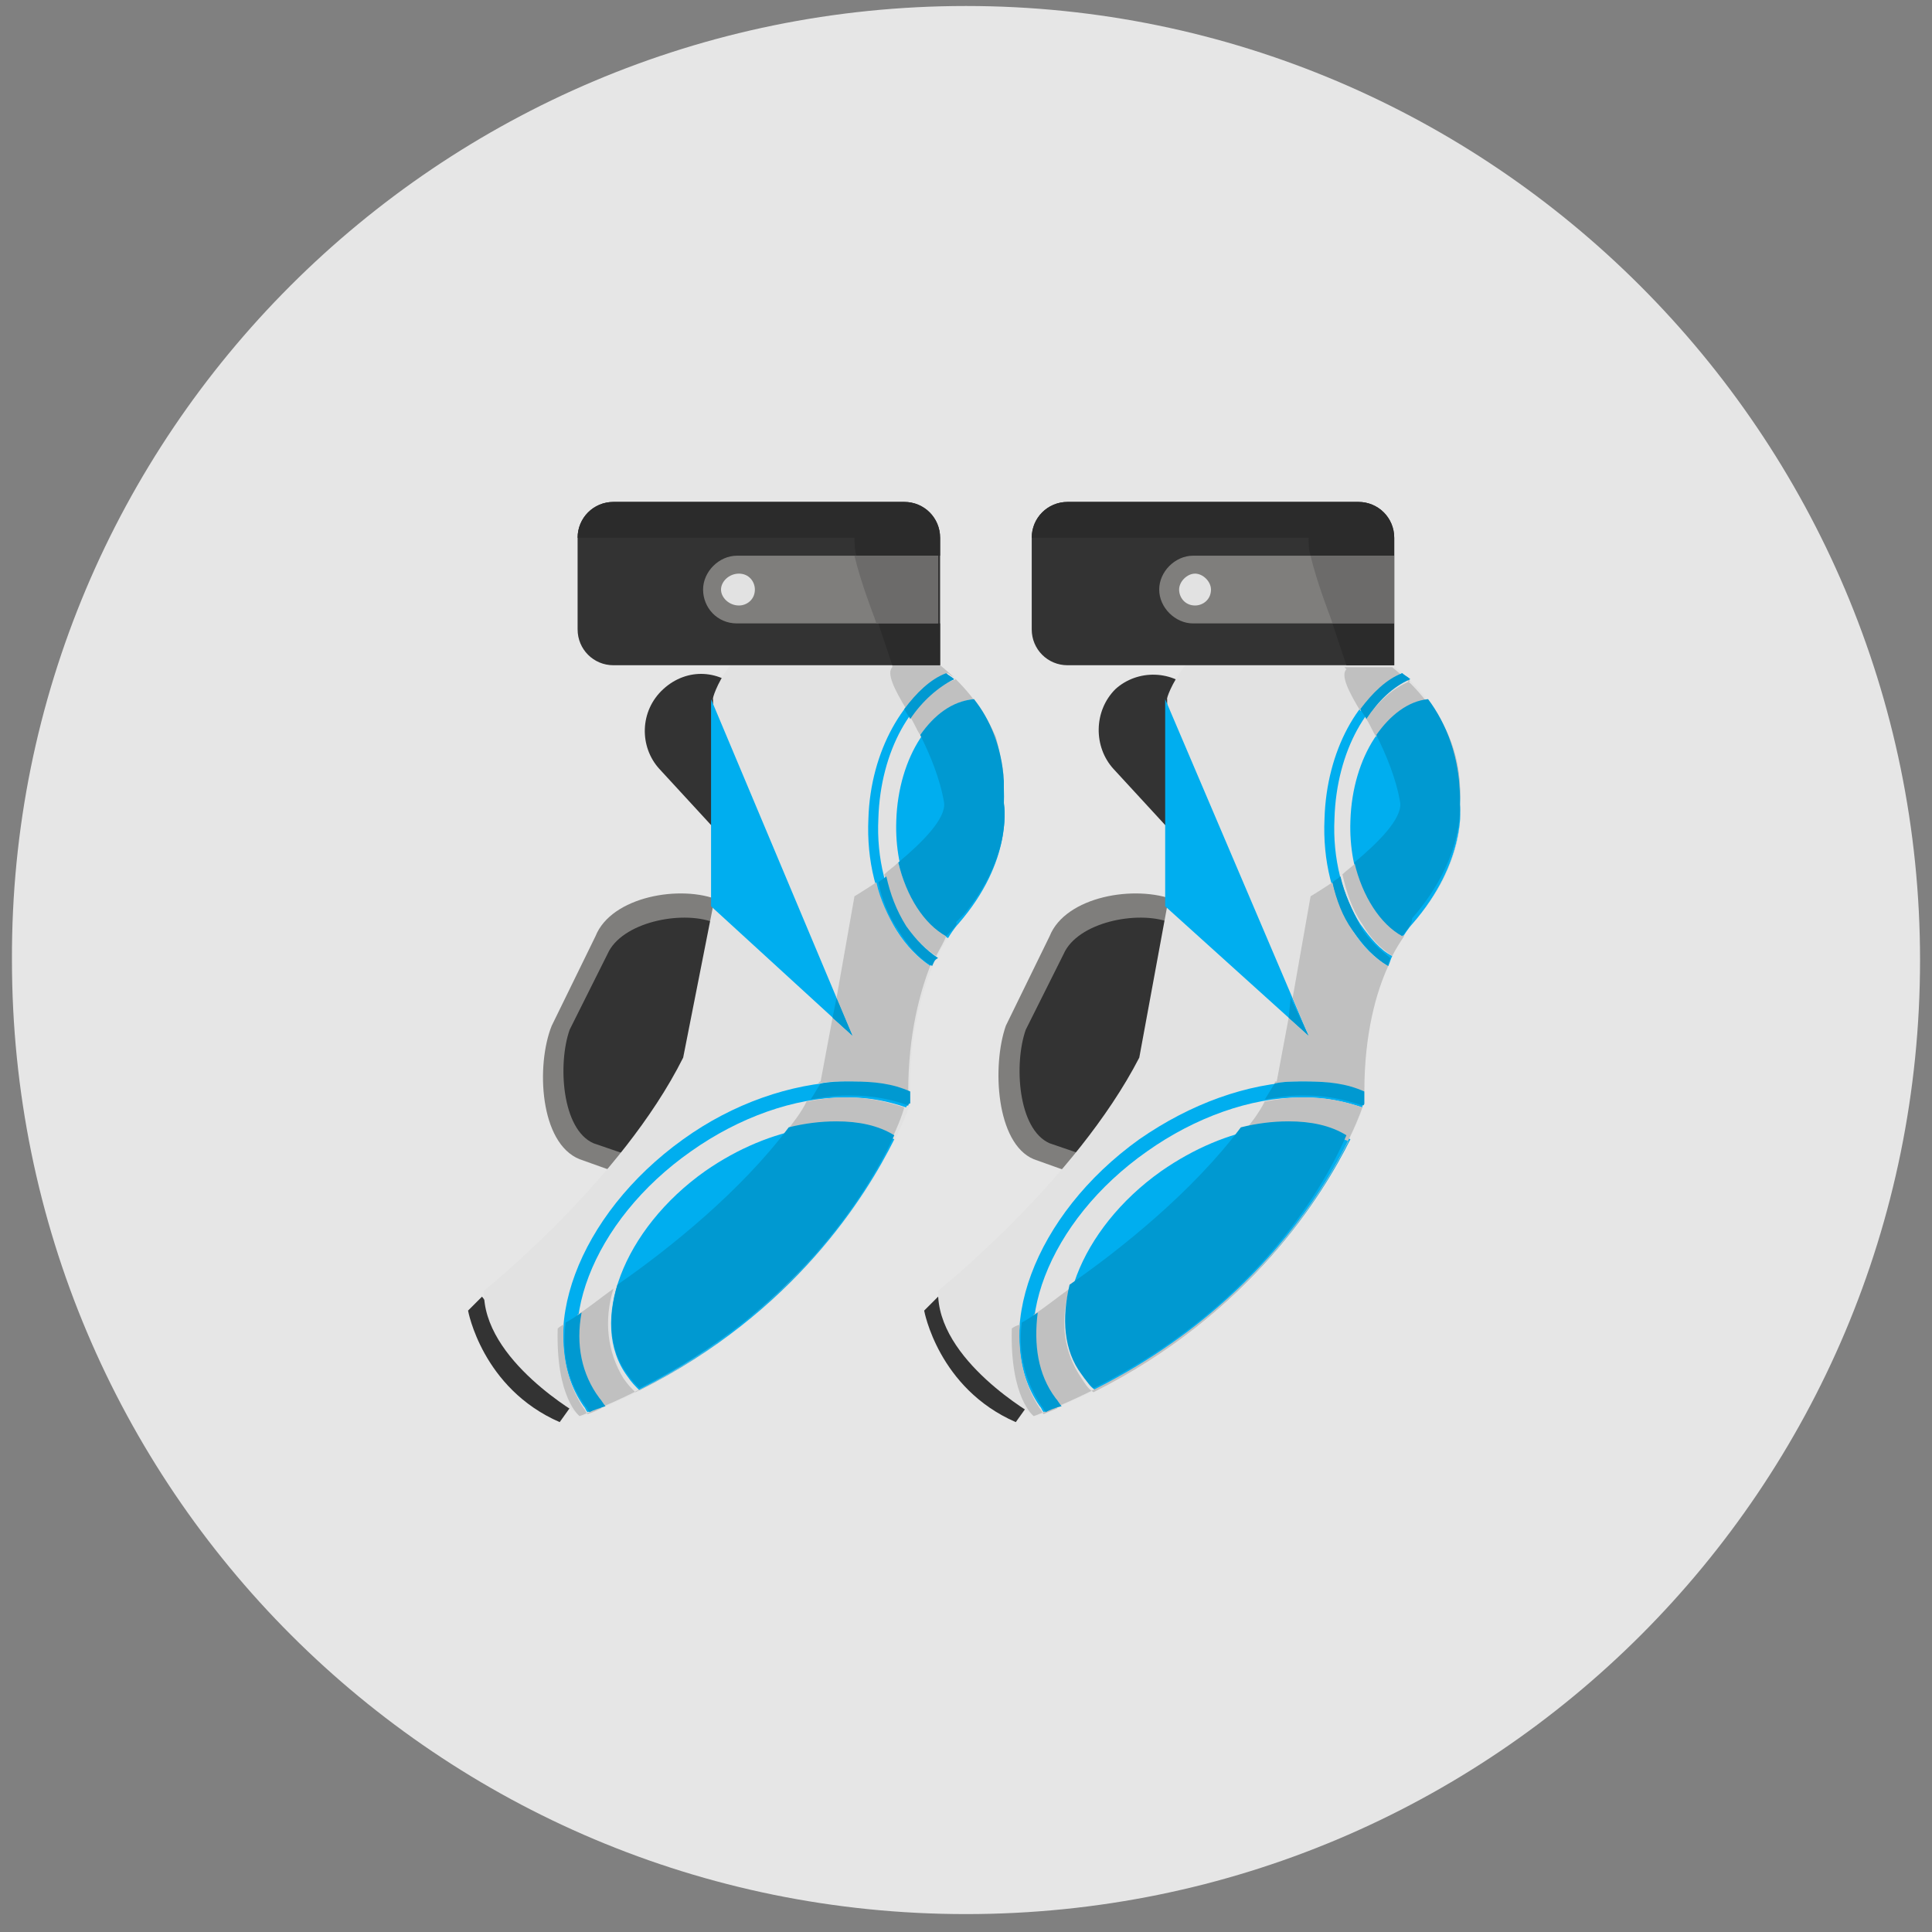 <svg width="97" height="97" viewBox="0 0 97 97" fill="none" xmlns="http://www.w3.org/2000/svg">
<rect x="0" y="0" width="97" height="97" fill="#808080" stroke="none"/>
<path fill-rule="evenodd" clip-rule="evenodd" d="M48.5 0.301C74.9 0.301 96.4 21.801 96.4 48.201C96.4 74.701 75 96.101 48.5 96.101C22 96.101 0.6 74.701 0.6 48.201C0.5 21.801 22 0.301 48.5 0.301Z" fill="white" fill-opacity="0.8"/>
<path fill-rule="evenodd" clip-rule="evenodd" d="M24.2 65.101L23.5 65.801C23.5 65.801 24.2 69.701 28.1 71.401L28.6 70.701L24.2 65.101Z" fill="#333333"/>
<path fill-rule="evenodd" clip-rule="evenodd" d="M33.3 59.7L29.1 58.2C27.1 57.4 26.9 53.5 27.7 51.5L29.9 47C30.7 45 34.2 44.4 36.1 45.2L37.7 46.8C39.6 47.6 40.6 49.8 39.8 51.7L38.2 55.7C37.5 57.7 35.2 60.5 33.3 59.7Z" fill="#7F7E7C"/>
<path fill-rule="evenodd" clip-rule="evenodd" d="M33.3 58.6L29.8 57.401C28.2 56.7 28 53.401 28.6 51.7L30.5 47.901C31.2 46.3 34.2 45.7 35.8 46.3L37.1 47.7C38.7 48.401 39.6 50.3 38.9 51.901L37.6 55.3C36.9 56.901 35 59.2 33.3 58.6Z" fill="#333333"/>
<path fill-rule="evenodd" clip-rule="evenodd" d="M38.9 44.9L33.1 38.6C32.1 37.5 32.1 35.7 33.3 34.6C34.5 33.5 36.2 33.6 37.3 34.8L43.1 41.1C44.1 42.2 44.1 44 42.9 45.1C41.7 46.1 39.9 46.1 38.9 44.9Z" fill="#333333"/>
<path fill-rule="evenodd" clip-rule="evenodd" d="M39.2 32.2H45.1C45.1 32.2 50.7 34.6 50.4 40.401C50.4 40.401 50.9 43.2 48.1 46.401C48.1 46.401 45.5 49.1 45.7 55.401C45.7 55.401 42.3 66.1 29.2 71.1C29.2 71.1 24.2 68.3 24.3 64.8C24.3 64.8 31.2 59.3 34.3 53.1L35.8 45.501V35.1C35.7 35.1 36.8 31.901 39.2 32.2Z" fill="#E2E2E2"/>
<path fill-rule="evenodd" clip-rule="evenodd" d="M47.2 33.4H30.8C29.8 33.4 29 32.6 29 31.6V27C29 26 29.8 25.2 30.8 25.2H45.4C46.4 25.2 47.2 26 47.2 27V31.5C47.2 32.6 47.2 33.4 47.2 33.4Z" fill="#333333"/>
<path fill-rule="evenodd" clip-rule="evenodd" d="M35.4 58.8C31.3 61.7 29.5 66.4 31.5 69.1C31.7 69.4 31.9 69.6 32.1 69.8C39.9 65.9 43.5 60 44.9 57.2C42.5 55.9 38.7 56.5 35.4 58.8Z" fill="#00AEEF"/>
<path fill-rule="evenodd" clip-rule="evenodd" d="M42.4 54.3C39.7 54.4 36.8 55.4 34.3 57.2C29 61 26.8 67 29.3 70.6C29.4 70.7 29.4 70.8 29.5 70.9C29.8 70.8 30 70.7 30.2 70.6C30.1 70.5 30 70.3 29.9 70.2C27.6 66.9 29.7 61.3 34.7 57.8C37.1 56.1 39.9 55.1 42.4 55.1C42.5 55.1 42.5 55.1 42.6 55.1C43.7 55.1 44.6 55.3 45.5 55.6C45.5 55.5 45.6 55.5 45.6 55.5C45.6 55.3 45.6 55.1 45.6 54.9C44.7 54.4 43.6 54.3 42.4 54.3Z" fill="#00AEEF"/>
<path fill-rule="evenodd" clip-rule="evenodd" d="M50.4 40.4C50.5 38.2 49.8 36.5 48.9 35.2C46.8 35.4 45.1 38 45 41.2C44.9 43.9 46 46.2 47.6 47.1C47.9 46.6 48.1 46.4 48.1 46.4C50.9 43.2 50.4 40.4 50.4 40.4Z" fill="#00AEEF"/>
<path fill-rule="evenodd" clip-rule="evenodd" d="M45.4 46.4C44.5 45 44 43.1 44.1 41.1C44.2 37.7 45.8 34.9 47.9 34.1C47.8 34 47.6 33.9 47.5 33.8C45.4 34.8 43.7 37.7 43.6 41.1C43.5 43.2 44 45.2 45 46.7C45.5 47.5 46.1 48.1 46.7 48.5C46.8 48.3 46.8 48.2 46.9 48C46.4 47.7 45.9 47.1 45.4 46.4Z" fill="#00AEEF"/>
<path fill-rule="evenodd" clip-rule="evenodd" d="M35.7 35.101V45.501L42.8 52.001L35.7 35.101Z" fill="#00AEEF"/>
<path fill-rule="evenodd" clip-rule="evenodd" d="M37 27.9C36.1 27.9 35.3 28.7 35.3 29.6C35.3 30.5 36 31.3 37 31.3H47.1V27.9H37Z" fill="#7F7E7C"/>
<path fill-rule="evenodd" clip-rule="evenodd" d="M37.9 29.6C37.9 30.1 37.5 30.4 37.1 30.4C36.6 30.4 36.2 30 36.2 29.6C36.2 29.2 36.6 28.8 37.1 28.8C37.6 28.8 37.9 29.2 37.9 29.6Z" fill="#E2E2E2"/>
<path fill-rule="evenodd" clip-rule="evenodd" d="M29.1 71.1C29.1 71.1 27.9 70.2 28 66.7C28 66.7 28.1 66.6 28.3 66.5C28.2 68 28.5 69.5 29.3 70.7C29.4 70.8 29.4 70.9 29.5 71C29.8 70.9 30 70.8 30.2 70.7C30.1 70.6 30 70.4 29.9 70.3C29 69.1 28.8 67.6 29 66C29.5 65.7 30.1 65.2 30.8 64.7C30.3 66.3 30.5 67.9 31.3 69.2C31.5 69.5 31.7 69.7 31.9 69.9C39.7 66 43.3 60.1 44.7 57.3C43.9 56.9 42.9 56.6 41.8 56.6C41 56.6 40.2 56.7 39.4 56.9C39.8 56.4 40.2 55.9 40.5 55.3C41.1 55.2 41.7 55.1 42.3 55.1C42.4 55.1 42.4 55.1 42.5 55.1C43.6 55.1 44.5 55.3 45.4 55.6C45.1 56.8 41.3 66.4 29.1 71.1ZM45.6 55.5C45.6 55.4 45.7 55.4 45.7 55.4C45.6 55.4 45.6 55.4 45.6 55.5ZM45.6 54.8C44.7 54.5 43.7 54.3 42.7 54.3C42.6 54.3 42.5 54.3 42.4 54.3C42 54.3 41.5 54.3 41.1 54.4C41.1 54.3 41.2 54.3 41.2 54.3L41.8 51.1L42.8 52L42 50.1L42.9 45C42.9 45 43.4 44.7 44 44.3C44.2 45.2 44.6 46 45 46.7C45.5 47.5 46.1 48.1 46.7 48.5C46.2 49.8 45.6 51.9 45.6 54.8Z" fill="#C0C0C0"/>
<path fill-rule="evenodd" clip-rule="evenodd" d="M32.1 69.7C31.9 69.5 31.7 69.3 31.5 69C30.6 67.8 30.5 66.2 31 64.5C33.6 62.7 37.2 59.8 39.6 56.6C40.4 56.4 41.2 56.3 42 56.3C43.1 56.3 44.099 56.5 44.9 57C43.499 60 39.9 65.8 32.1 69.7Z" fill="#0099D1"/>
<path fill-rule="evenodd" clip-rule="evenodd" d="M29.6 70.9C29.5 70.8 29.5 70.7 29.4 70.6C28.5 69.4 28.2 68 28.4 66.4C28.6 66.3 28.9 66.1 29.2 65.9C28.9 67.5 29.2 69 30.1 70.2C30.2 70.3 30.3 70.5 30.4 70.6C30.1 70.7 29.8 70.8 29.6 70.9ZM45.6 55.5C44.8 55.2 43.8 55 42.7 55C42.6 55 42.5 55 42.5 55C41.9 55 41.3 55.1 40.7 55.2C40.9 54.9 41 54.7 41.2 54.4C41.7 54.3 42.1 54.3 42.5 54.3C42.6 54.3 42.7 54.3 42.8 54.3C43.9 54.3 44.8 54.4 45.7 54.8C45.7 55 45.7 55.2 45.7 55.4C45.6 55.4 45.6 55.5 45.6 55.5Z" fill="#0099D1"/>
<path fill-rule="evenodd" clip-rule="evenodd" d="M47 48C46.4 47.6 45.9 47.1 45.4 46.4C44.9 45.7 44.6 44.8 44.4 43.9C44.6 43.7 44.9 43.5 45.1 43.3C45.5 45 46.4 46.3 47.5 47C47.4 47.3 47.2 47.6 47 48Z" fill="#C0C0C0"/>
<path fill-rule="evenodd" clip-rule="evenodd" d="M50.4 39.401V39.301C50.3 38.501 50.2 37.801 49.9 37.101C50.2 37.701 50.4 38.501 50.4 39.401Z" fill="#D9D9D9"/>
<path fill-rule="evenodd" clip-rule="evenodd" d="M50.4 39.2C50.3 37.5 49.6 36.2 48.9 35.1C47.9 35.2 46.9 35.9 46.2 36.9C46 36.6 45.9 36.3 45.7 36C46.3 35.1 47.1 34.4 48 34.1C47.9 34 47.7 33.9 47.6 33.8C46.8 34.1 46.1 34.8 45.5 35.6C44.9 34.6 44.5 33.8 44.8 33.5V33.4H47.2C48.2 34.2 49.3 35.4 50 37C50.2 37.7 50.3 38.5 50.4 39.2Z" fill="#C0C0C0"/>
<path fill-rule="evenodd" clip-rule="evenodd" d="M47.2 33.4H44.8L44.1 31.3H47.2V31.6C47.2 32.6 47.2 33.4 47.2 33.4ZM47.2 27.9H43C42.9 27.6 42.9 27.2 42.9 27H29C29 26 29.8 25.2 30.8 25.2H45.4C46.4 25.2 47.2 26 47.2 27V27.9V27.9Z" fill="#2B2B2B"/>
<path fill-rule="evenodd" clip-rule="evenodd" d="M47.5 47.001C46.4 46.401 45.5 45.001 45.1 43.301C46.3 42.301 47.5 41.101 47.4 40.301C47.2 39.101 46.7 37.901 46.2 36.901C46.9 35.901 47.8 35.201 48.9 35.101C49.7 36.101 50.3 37.501 50.4 39.201C50.4 39.301 50.4 39.301 50.4 39.301C50.4 39.601 50.4 40.001 50.4 40.301C50.4 40.301 50.9 42.901 48.4 45.901C48.3 46.001 48.1 46.201 48 46.301C48.1 46.401 47.9 46.601 47.5 47.001Z" fill="#0099D1"/>
<path fill-rule="evenodd" clip-rule="evenodd" d="M46.8 48.5C46.1 48.1 45.6 47.5 45.1 46.7C44.6 46 44.3 45.2 44.1 44.3C44.2 44.2 44.4 44.1 44.5 44C44.7 44.9 45 45.7 45.5 46.5C46 47.2 46.5 47.7 47.1 48.1C46.9 48.2 46.9 48.3 46.8 48.5ZM45.7 36.1C45.6 35.9 45.5 35.8 45.4 35.6C46 34.8 46.7 34.1 47.5 33.8C47.6 33.9 47.8 34 47.9 34.1C47.1 34.5 46.3 35.2 45.7 36.1Z" fill="#0099D1"/>
<path fill-rule="evenodd" clip-rule="evenodd" d="M42.8 52.001L41.8 51.101L42 50.101L42.8 52.001Z" fill="#0099D1"/>
<path fill-rule="evenodd" clip-rule="evenodd" d="M47.2 31.3H44L43.9 31C43.9 31 43.2 29.2 42.9 27.9H47.1V31.3H47.2Z" fill="#6C6B6A"/>
<path fill-rule="evenodd" clip-rule="evenodd" d="M47.1 65.101L46.4 65.801C46.4 65.801 47.1 69.701 51 71.401L51.5 70.701L47.1 65.101Z" fill="#333333"/>
<path fill-rule="evenodd" clip-rule="evenodd" d="M56.1 59.7L51.9 58.2C50 57.4 49.8 53.5 50.5 51.5L52.7 47C53.5 45 57 44.4 59 45.2L60.6 46.8C62.6 47.6 63.5 49.8 62.7 51.7L61.1 55.7C60.4 57.7 58 60.5 56.1 59.7Z" fill="#7F7E7C"/>
<path fill-rule="evenodd" clip-rule="evenodd" d="M56.2 58.6L52.7 57.401C51.1 56.7 50.9 53.401 51.5 51.7L53.4 47.901C54.1 46.3 57.1 45.7 58.7 46.3L60 47.7C61.6 48.401 62.5 50.3 61.8 51.901L60.4 55.3C59.8 56.901 57.8 59.2 56.2 58.6Z" fill="#333333"/>
<path fill-rule="evenodd" clip-rule="evenodd" d="M61.7 44.9L55.9 38.6C54.9 37.5 54.9 35.7 56 34.6C57.1 33.6 58.9 33.6 60 34.8L65.8 41.1C66.8 42.2 66.8 44 65.7 45.1C64.6 46.1 62.8 46.1 61.7 44.9Z" fill="#333333"/>
<path fill-rule="evenodd" clip-rule="evenodd" d="M62.1 32.2H68C68 32.2 73.6 34.6 73.3 40.401C73.3 40.401 73.8 43.2 70.9 46.401C70.9 46.401 68.3 49.1 68.5 55.401C68.5 55.401 65.1 66.1 52 71.1C52 71.1 47 68.3 47.1 64.8C47.1 64.8 54 59.3 57.2 53.1L58.6 45.501V35.1C58.5 35.1 59.7 31.901 62.1 32.2Z" fill="#E2E2E2"/>
<path fill-rule="evenodd" clip-rule="evenodd" d="M70 33.4H53.6C52.6 33.4 51.8 32.6 51.8 31.6V27C51.8 26 52.6 25.2 53.6 25.2H68.2C69.2 25.2 70 26 70 27V31.5C70 32.6 70 33.4 70 33.4Z" fill="#333333"/>
<path fill-rule="evenodd" clip-rule="evenodd" d="M58.3 58.8C54.2 61.7 52.4 66.4 54.4 69.1C54.6 69.4 54.7 69.6 55 69.8C62.8 65.9 66.4 60 67.8 57.2C65.3 55.9 61.6 56.5 58.3 58.8Z" fill="#00AEEF"/>
<path fill-rule="evenodd" clip-rule="evenodd" d="M65.3 54.3C62.6 54.4 59.8 55.4 57.2 57.2C51.9 61 49.7 67 52.2 70.6C52.3 70.7 52.3 70.8 52.4 70.9C52.6 70.8 52.9 70.7 53.1 70.6C53 70.5 52.9 70.3 52.8 70.2C50.5 66.9 52.6 61.3 57.6 57.8C60 56.1 62.8 55.1 65.3 55.1C65.4 55.1 65.5 55.1 65.5 55.1C66.6 55.1 67.5 55.3 68.4 55.6C68.4 55.5 68.4 55.5 68.4 55.5C68.4 55.3 68.4 55.1 68.4 54.9C67.5 54.4 66.5 54.3 65.3 54.3Z" fill="#00AEEF"/>
<path fill-rule="evenodd" clip-rule="evenodd" d="M73.3 40.4C73.4 38.2 72.7 36.5 71.7 35.2C69.6 35.4 67.9 38 67.8 41.2C67.7 43.9 68.8 46.2 70.4 47.1C70.7 46.6 70.9 46.4 70.9 46.4C73.7 43.2 73.3 40.4 73.3 40.4Z" fill="#00AEEF"/>
<path fill-rule="evenodd" clip-rule="evenodd" d="M68.3 46.4C67.4 45 66.9 43.1 67 41.1C67.1 37.7 68.7 34.9 70.8 34.1C70.7 34 70.5 33.9 70.4 33.8C68.2 34.8 66.6 37.7 66.5 41.1C66.4 43.2 66.9 45.2 67.9 46.7C68.4 47.5 69 48.1 69.7 48.5C69.8 48.3 69.8 48.2 69.9 48C69.3 47.7 68.8 47.1 68.3 46.4Z" fill="#00AEEF"/>
<path fill-rule="evenodd" clip-rule="evenodd" d="M58.5 35.101V45.501L65.7 52.001L58.5 35.101Z" fill="#00AEEF"/>
<path fill-rule="evenodd" clip-rule="evenodd" d="M59.9 27.9C59 27.9 58.2 28.7 58.2 29.6C58.2 30.5 59 31.3 59.9 31.3H70V27.9H59.9Z" fill="#7F7E7C"/>
<path fill-rule="evenodd" clip-rule="evenodd" d="M60.8 29.6C60.8 30.1 60.4 30.4 60 30.4C59.5 30.4 59.2 30 59.2 29.6C59.2 29.2 59.6 28.8 60 28.8C60.4 28.8 60.8 29.2 60.8 29.6Z" fill="#E2E2E2"/>
<path fill-rule="evenodd" clip-rule="evenodd" d="M51.9 71.1C51.9 71.1 50.7 70.2 50.8 66.7C50.8 66.7 50.9 66.6 51.2 66.5C51.1 68 51.4 69.5 52.2 70.7C52.3 70.8 52.3 70.9 52.4 71C52.6 70.9 52.9 70.8 53.1 70.7C53 70.6 52.9 70.4 52.8 70.3C52 69.1 51.7 67.6 51.9 66C52.4 65.7 53 65.2 53.7 64.7C53.2 66.3 53.4 67.9 54.3 69.2C54.5 69.5 54.6 69.7 54.9 69.9C62.7 66 66.3 60.1 67.7 57.3C66.8 56.9 65.9 56.6 64.8 56.6C64 56.6 63.2 56.7 62.4 56.9C62.8 56.4 63.2 55.9 63.5 55.3C64.1 55.2 64.7 55.1 65.3 55.1C65.4 55.1 65.5 55.1 65.5 55.1C66.6 55.1 67.5 55.3 68.4 55.6C68 56.8 64.2 66.4 51.9 71.1ZM68.4 55.5C68.4 55.4 68.4 55.4 68.4 55.4C68.5 55.4 68.5 55.5 68.4 55.5ZM68.5 54.8C67.6 54.5 66.7 54.3 65.6 54.3C65.5 54.3 65.4 54.3 65.3 54.3C64.9 54.3 64.4 54.3 64 54.4C64 54.3 64 54.3 64.1 54.3L64.7 51.1L65.7 52L64.9 50.1L65.8 45C65.8 45 66.3 44.7 66.9 44.3C67.1 45.2 67.5 46 67.9 46.7C68.4 47.5 69 48.1 69.7 48.5C69.1 49.8 68.5 51.9 68.5 54.8Z" fill="#C0C0C0"/>
<path fill-rule="evenodd" clip-rule="evenodd" d="M54.9 69.7C54.7 69.5 54.5 69.3 54.3 69C53.4 67.8 53.3 66.2 53.7 64.5C56.3 62.7 59.9 59.8 62.3 56.6C63.1 56.4 63.9 56.3 64.7 56.3C65.8 56.3 66.8 56.5 67.6 57C66.3 60 62.7 65.8 54.9 69.7Z" fill="#0099D1"/>
<path fill-rule="evenodd" clip-rule="evenodd" d="M52.5 70.9C52.4 70.8 52.4 70.7 52.3 70.6C51.5 69.4 51.1 68 51.3 66.4C51.5 66.3 51.8 66.1 52.1 65.9C51.9 67.5 52.1 69 53 70.2C53.1 70.3 53.2 70.5 53.3 70.6C52.9 70.7 52.7 70.8 52.5 70.9ZM68.4 55.5C67.5 55.2 66.6 55 65.5 55C65.4 55 65.4 55 65.3 55C64.7 55 64.1 55.1 63.5 55.2C63.7 54.9 63.8 54.7 64 54.4C64.4 54.3 64.9 54.3 65.3 54.3C65.4 54.3 65.5 54.3 65.6 54.3C66.7 54.3 67.6 54.4 68.5 54.8C68.5 55 68.5 55.2 68.5 55.4C68.5 55.4 68.5 55.5 68.4 55.5Z" fill="#0099D1"/>
<path fill-rule="evenodd" clip-rule="evenodd" d="M69.9 48C69.3 47.6 68.8 47.1 68.4 46.4C67.9 45.7 67.6 44.8 67.4 43.9C67.6 43.7 67.9 43.5 68.1 43.3C68.5 45 69.4 46.3 70.5 47C70.3 47.3 70.1 47.6 69.9 48Z" fill="#C0C0C0"/>
<path fill-rule="evenodd" clip-rule="evenodd" d="M70.9 46.4C73 44 73.3 41.9 73.3 40.9C73.3 40.6 73.3 40.4 73.3 40.4C73.3 40.6 73.6 43.3 70.9 46.4Z" fill="#D9D9D9"/>
<path fill-rule="evenodd" clip-rule="evenodd" d="M73.3 40.201C73.3 40.101 73.3 40.101 73.3 40.201C73.3 40.101 73.3 40.101 73.3 40.201ZM73.3 40.101C73.3 40.101 73.3 40.001 73.3 40.101C73.3 40.001 73.3 40.101 73.3 40.101ZM73.3 40.001C73.3 38.901 73.1 37.901 72.8 37.101C73.1 37.901 73.3 38.901 73.3 40.001Z" fill="#D9D9D9"/>
<path fill-rule="evenodd" clip-rule="evenodd" d="M73.3 40.2C73.4 38.1 72.7 36.5 71.7 35.2C70.7 35.3 69.7 36 69.1 37C68.9 36.7 68.8 36.4 68.6 36.1C69.2 35.2 70 34.5 70.8 34.2C70.7 34.1 70.5 34 70.4 33.9C69.6 34.2 68.9 34.9 68.3 35.7C67.7 34.7 67.3 33.9 67.6 33.6L67.5 33.5H69.9C70.9 34.3 72.1 35.5 72.7 37.2C73 38.1 73.2 39 73.2 40.1C73.3 40 73.3 40.1 73.3 40.2C73.3 40.1 73.3 40.1 73.3 40.2C73.3 40.1 73.3 40.1 73.3 40.2Z" fill="#C0C0C0"/>
<path fill-rule="evenodd" clip-rule="evenodd" d="M70 33.4H67.6L66.9 31.3H70V31.6C70 32.6 70 33.4 70 33.4Z" fill="#2B2B2B"/>
<path fill-rule="evenodd" clip-rule="evenodd" d="M70.4 47.001C69.3 46.401 68.4 45.001 68 43.301C69.2 42.301 70.4 41.101 70.3 40.301C70.1 39.101 69.6 37.901 69.1 36.901C69.8 35.901 70.7 35.201 71.7 35.101C72.6 36.301 73.3 38.001 73.3 40.101C73.3 40.101 73.3 40.301 73.3 40.601C73.3 41.501 73 43.701 70.9 46.101C70.9 46.401 70.7 46.601 70.4 47.001Z" fill="#0099D1"/>
<path fill-rule="evenodd" clip-rule="evenodd" d="M69.7 48.5C69 48.1 68.5 47.5 67.9 46.7C67.4 46 67.1 45.2 66.9 44.3C67 44.2 67.2 44.1 67.3 44C67.5 44.9 67.9 45.7 68.3 46.5C68.7 47.2 69.3 47.7 69.8 48.1C69.8 48.2 69.7 48.3 69.7 48.5ZM68.6 36.1C68.5 35.9 68.4 35.8 68.3 35.6C68.9 34.8 69.6 34.1 70.4 33.8C70.5 33.9 70.7 34 70.8 34.1C69.9 34.5 69.2 35.2 68.6 36.1Z" fill="#0099D1"/>
<path fill-rule="evenodd" clip-rule="evenodd" d="M65.7 52.001L64.7 51.101L64.8 50.101L65.7 52.001Z" fill="#0099D1"/>
<path fill-rule="evenodd" clip-rule="evenodd" d="M70 27.9H65.8C65.7 27.6 65.7 27.2 65.7 27H51.8C51.8 26 52.6 25.2 53.6 25.2H68.2C69.2 25.2 70 26 70 27V27.9Z" fill="#2B2B2B"/>
<path fill-rule="evenodd" clip-rule="evenodd" d="M70 31.3H66.9L66.8 31C66.8 31 66.1 29.2 65.8 27.9H70V31.3Z" fill="#6C6B6A"/>
</svg>
